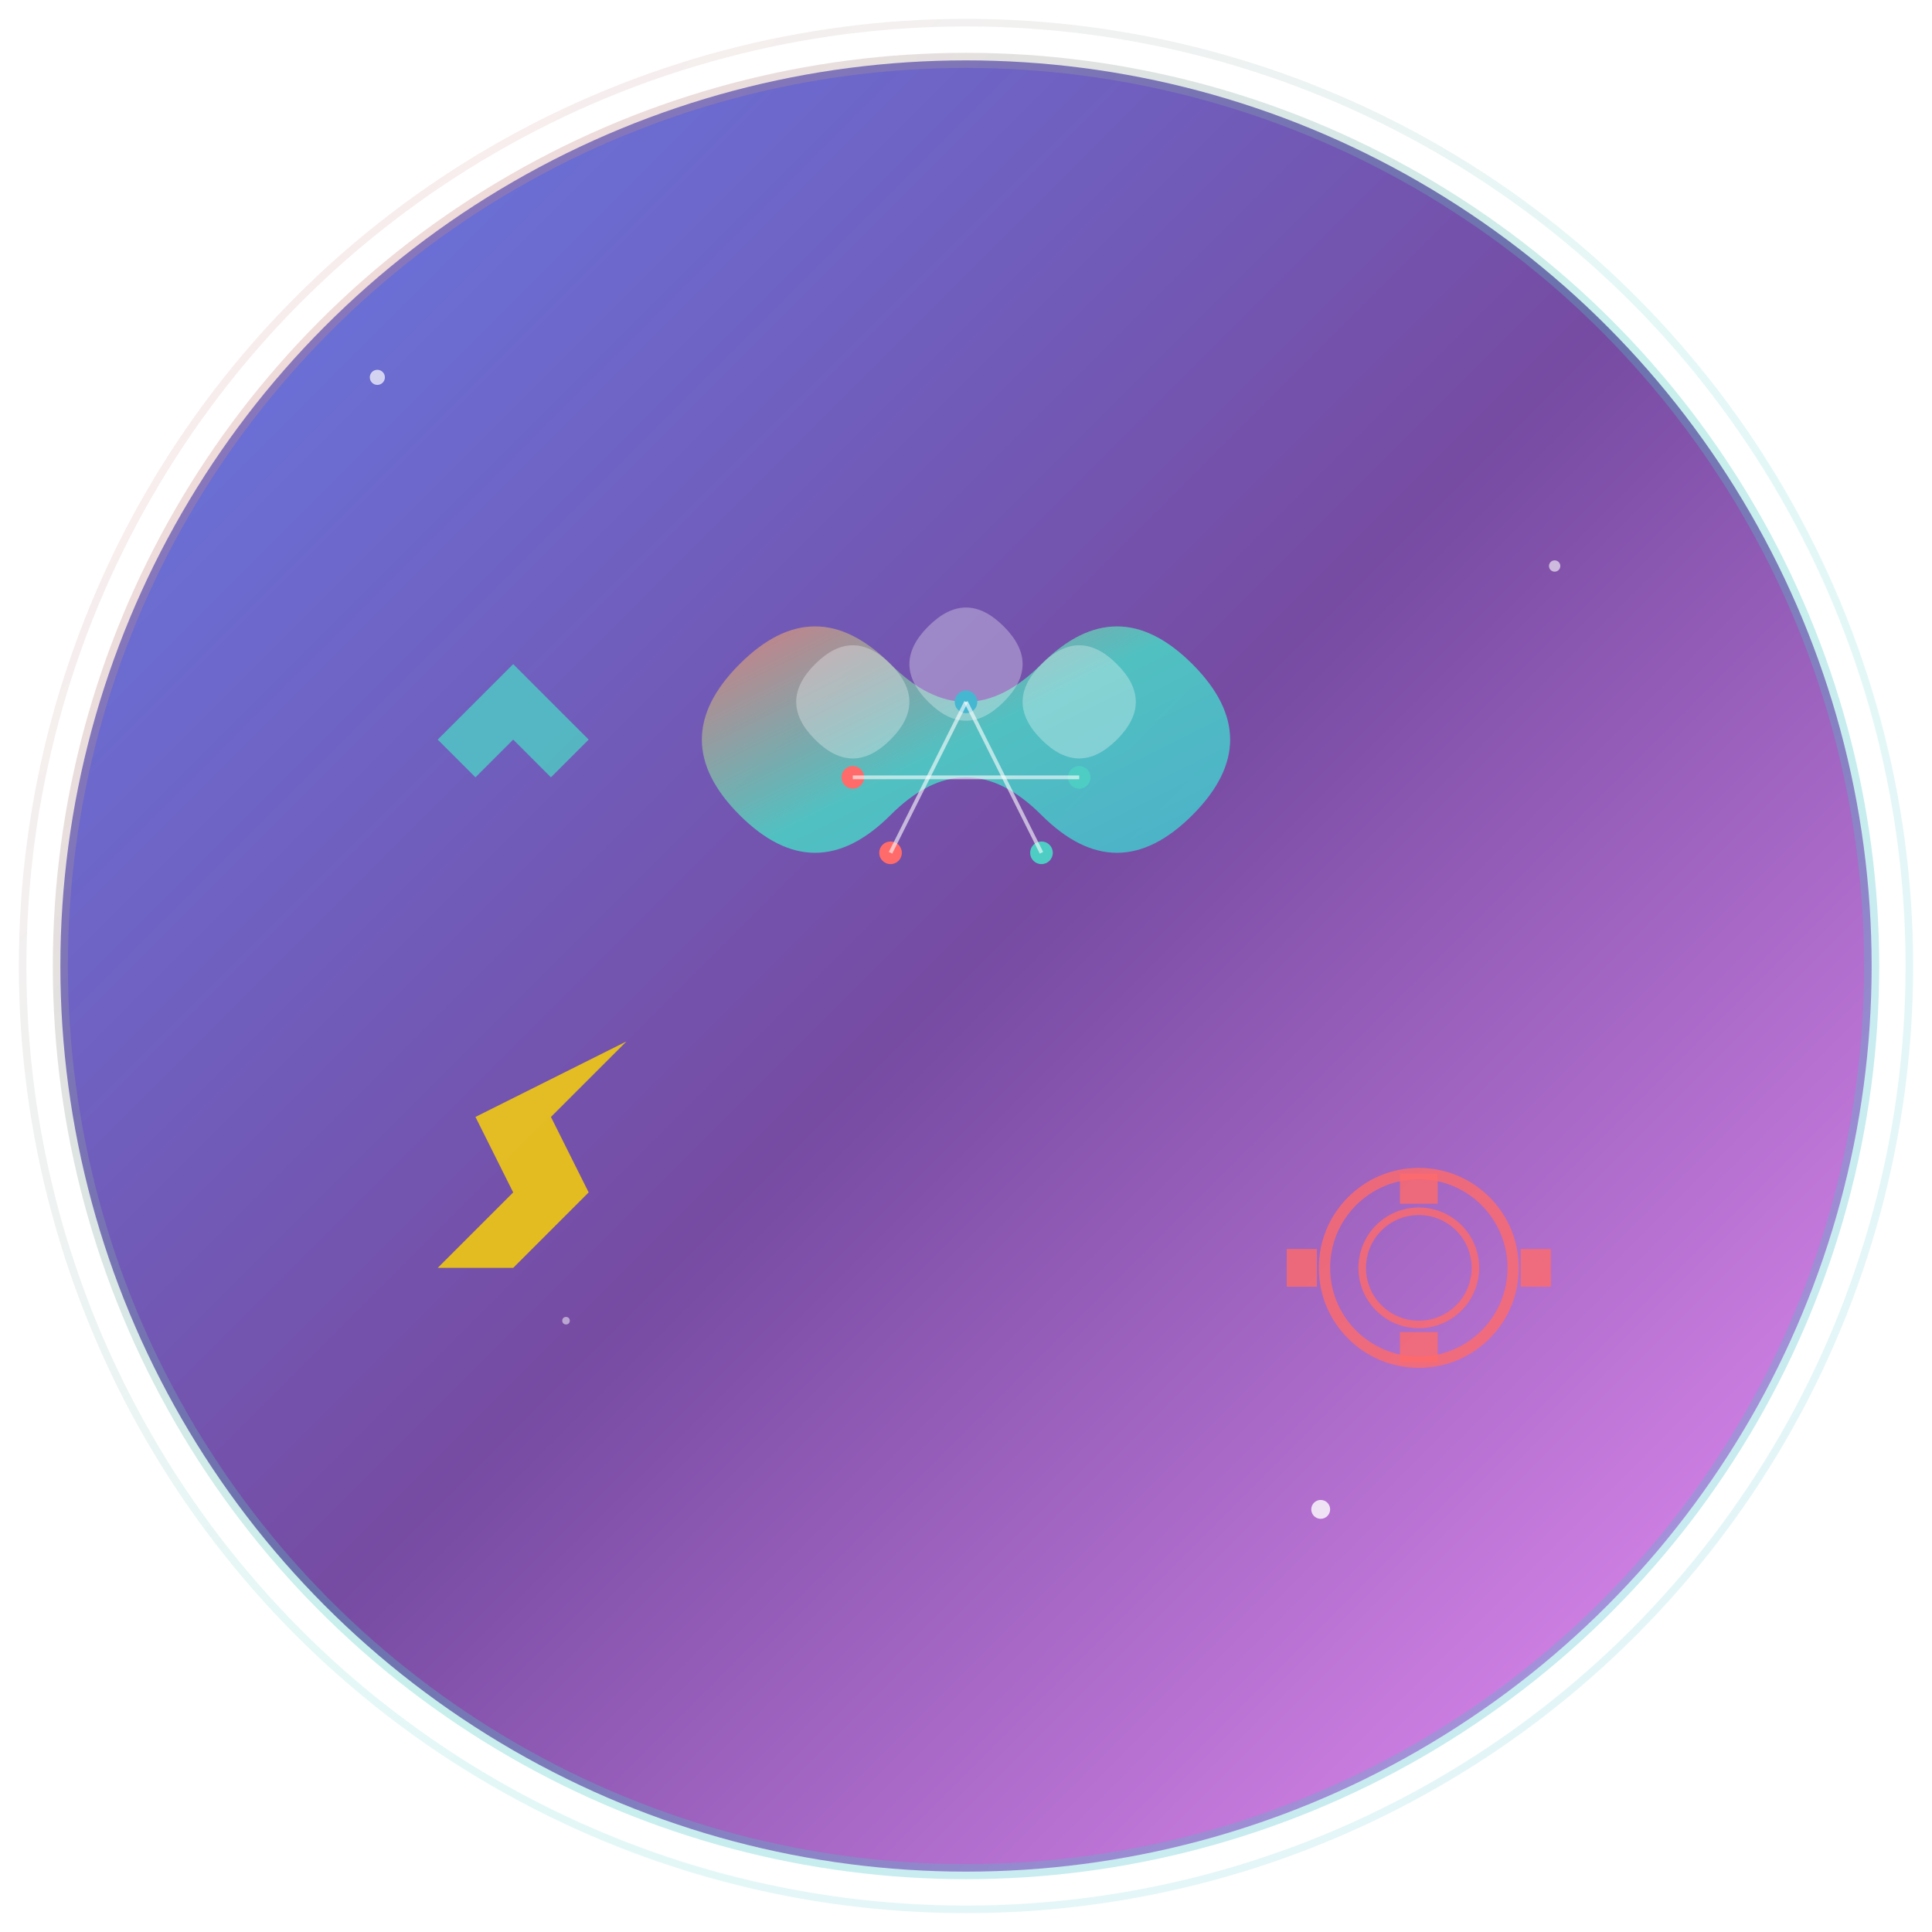 <svg width="512" height="512" viewBox="0 0 512 512" fill="none" xmlns="http://www.w3.org/2000/svg">
  <defs>
    <!-- Gradient definitions -->
    <linearGradient id="bgGradient" x1="0%" y1="0%" x2="100%" y2="100%">
      <stop offset="0%" style="stop-color:#667eea;stop-opacity:1" />
      <stop offset="50%" style="stop-color:#764ba2;stop-opacity:1" />
      <stop offset="100%" style="stop-color:#f093fb;stop-opacity:1" />
    </linearGradient>
    
    <linearGradient id="brainGradient" x1="0%" y1="0%" x2="100%" y2="100%">
      <stop offset="0%" style="stop-color:#ff6b6b;stop-opacity:1" />
      <stop offset="50%" style="stop-color:#4ecdc4;stop-opacity:1" />
      <stop offset="100%" style="stop-color:#45b7d1;stop-opacity:1" />
    </linearGradient>
    
    <linearGradient id="glowGradient" x1="0%" y1="0%" x2="100%" y2="100%">
      <stop offset="0%" style="stop-color:#ff6b6b;stop-opacity:0.3" />
      <stop offset="50%" style="stop-color:#4ecdc4;stop-opacity:0.3" />
      <stop offset="100%" style="stop-color:#45b7d1;stop-opacity:0.3" />
    </linearGradient>
    
    <!-- Glow filter -->
    <filter id="glow">
      <feGaussianBlur stdDeviation="8" result="coloredBlur"/>
      <feMerge> 
        <feMergeNode in="coloredBlur"/>
        <feMergeNode in="SourceGraphic"/>
      </feMerge>
    </filter>
  </defs>
  
  <!-- Background circle with gradient -->
  <circle cx="256" cy="256" r="240" fill="url(#bgGradient)" stroke="url(#glowGradient)" stroke-width="4" filter="url(#glow)"/>
  
  <!-- Brain/AI representation -->
  <g transform="translate(256, 256)">
    <!-- Main brain shape -->
    <path d="M-60 -40 Q-80 -60 -60 -80 Q-40 -100 -20 -80 Q0 -60 20 -80 Q40 -100 60 -80 Q80 -60 60 -40 Q40 -20 20 -40 Q0 -60 -20 -40 Q-40 -20 -60 -40 Z" 
          fill="url(#brainGradient)" opacity="0.9"/>
    
    <!-- Brain folds -->
    <path d="M-40 -60 Q-50 -70 -40 -80 Q-30 -90 -20 -80 Q-10 -70 -20 -60 Q-30 -50 -40 -60 Z" fill="white" opacity="0.3"/>
    <path d="M20 -60 Q10 -70 20 -80 Q30 -90 40 -80 Q50 -70 40 -60 Q30 -50 20 -60 Z" fill="white" opacity="0.3"/>
    <path d="M-10 -70 Q-20 -80 -10 -90 Q0 -100 10 -90 Q20 -80 10 -70 Q0 -60 -10 -70 Z" fill="white" opacity="0.3"/>
    
    <!-- Neural connections -->
    <circle cx="-30" cy="-50" r="3" fill="#ff6b6b"/>
    <circle cx="30" cy="-50" r="3" fill="#4ecdc4"/>
    <circle cx="0" cy="-70" r="3" fill="#45b7d1"/>
    <circle cx="-20" cy="-30" r="3" fill="#ff6b6b"/>
    <circle cx="20" cy="-30" r="3" fill="#4ecdc4"/>
    
    <!-- Connection lines -->
    <line x1="-30" y1="-50" x2="30" y2="-50" stroke="white" stroke-width="1" opacity="0.6"/>
    <line x1="0" y1="-70" x2="-20" y2="-30" stroke="white" stroke-width="1" opacity="0.6"/>
    <line x1="0" y1="-70" x2="20" y2="-30" stroke="white" stroke-width="1" opacity="0.6"/>
  </g>
  
  <!-- Productivity symbols -->
  <g transform="translate(256, 256)">
    <!-- Lightning bolt for speed -->
    <path d="M-120 80 L-100 60 L-110 40 L-90 20 L-130 40 L-120 60 L-140 80 Z" fill="#ffd700" opacity="0.8"/>
    
    <!-- Gear for automation -->
    <circle cx="120" cy="80" r="25" fill="none" stroke="#ff6b6b" stroke-width="3" opacity="0.8"/>
    <circle cx="120" cy="80" r="15" fill="none" stroke="#ff6b6b" stroke-width="2" opacity="0.8"/>
    <rect x="115" y="55" width="10" height="8" fill="#ff6b6b" opacity="0.8"/>
    <rect x="115" y="97" width="10" height="8" fill="#ff6b6b" opacity="0.8"/>
    <rect x="85" y="75" width="8" height="10" fill="#ff6b6b" opacity="0.8"/>
    <rect x="147" y="75" width="8" height="10" fill="#ff6b6b" opacity="0.8"/>
    
    <!-- Checkmark for completion -->
    <path d="M-120 -80 L-140 -60 L-130 -50 L-120 -60 L-110 -50 L-100 -60 Z" fill="#4ecdc4" opacity="0.8"/>
  </g>
  
  <!-- Floating particles -->
  <circle cx="100" cy="100" r="2" fill="white" opacity="0.7">
    <animate attributeName="opacity" values="0.7;0.3;0.7" dur="2s" repeatCount="indefinite"/>
  </circle>
  <circle cx="412" cy="150" r="1.5" fill="white" opacity="0.6">
    <animate attributeName="opacity" values="0.6;0.2;0.6" dur="1.5s" repeatCount="indefinite"/>
  </circle>
  <circle cx="350" cy="400" r="2.5" fill="white" opacity="0.8">
    <animate attributeName="opacity" values="0.8;0.4;0.8" dur="2.5s" repeatCount="indefinite"/>
  </circle>
  <circle cx="150" cy="350" r="1" fill="white" opacity="0.5">
    <animate attributeName="opacity" values="0.5;0.1;0.5" dur="1.8s" repeatCount="indefinite"/>
  </circle>
  
  <!-- Outer glow ring -->
  <circle cx="256" cy="256" r="250" fill="none" stroke="url(#glowGradient)" stroke-width="2" opacity="0.5"/>
</svg> 